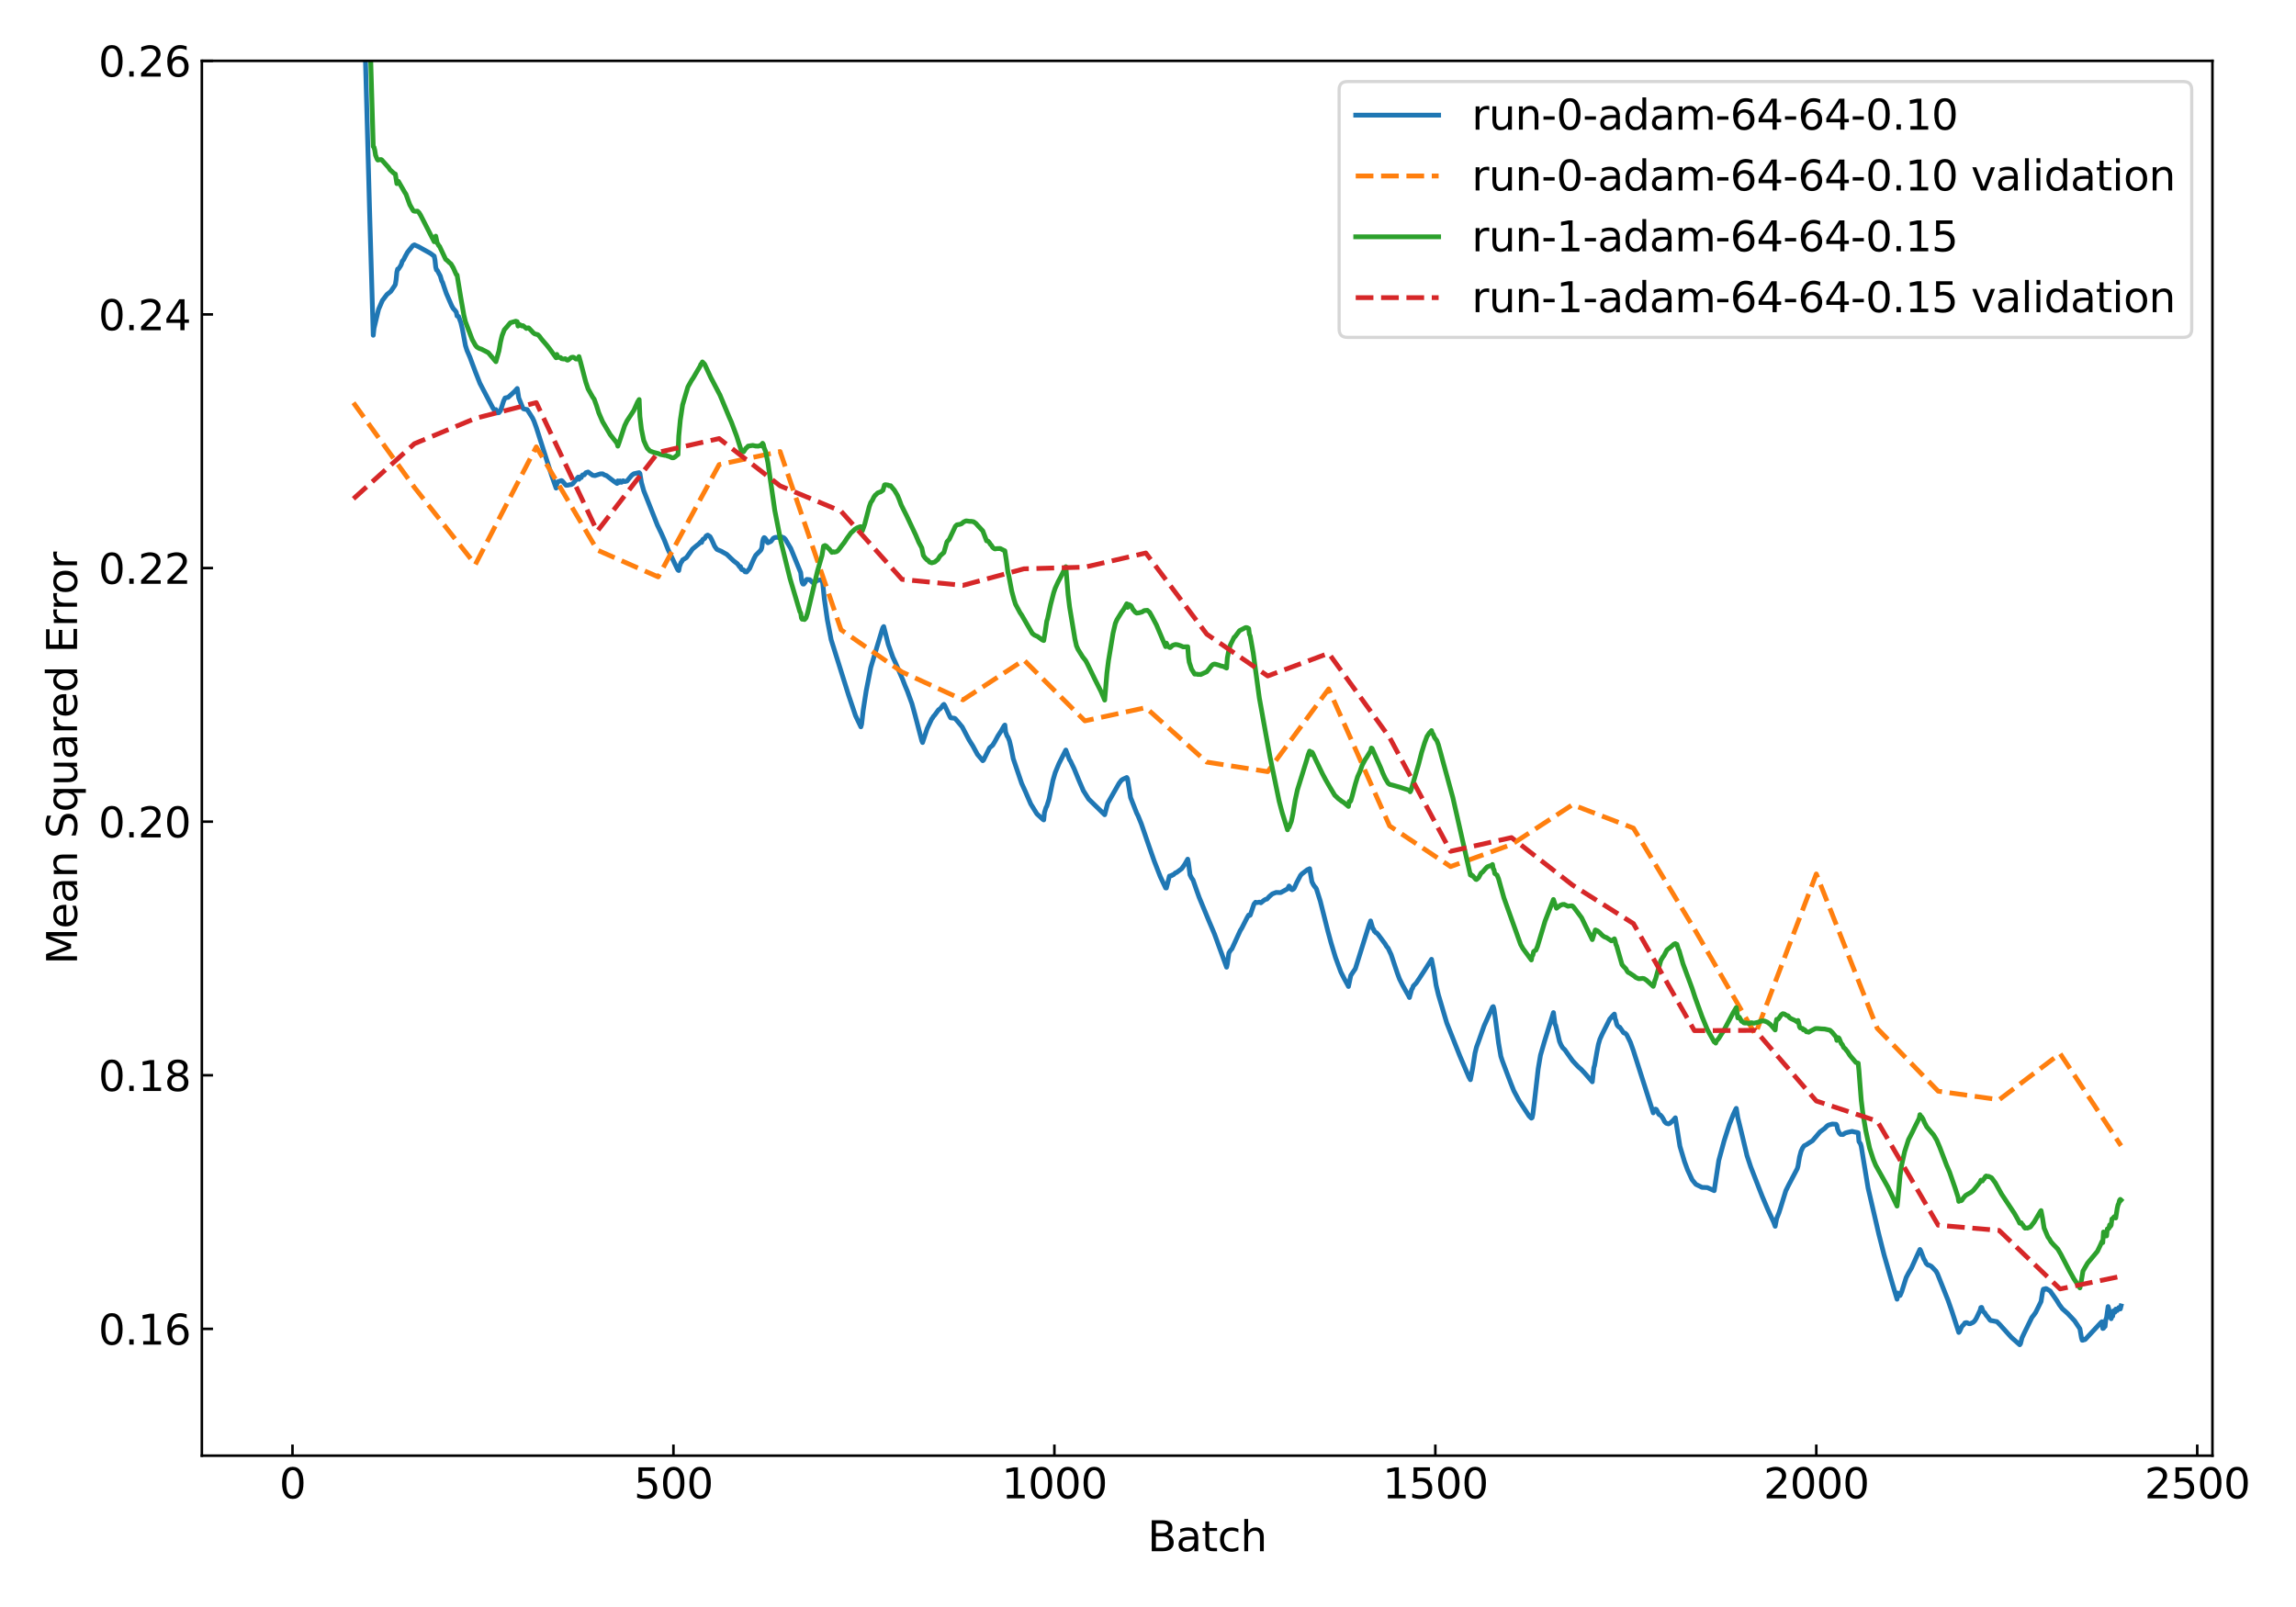 <?xml version="1.0" encoding="utf-8" standalone="no"?>
<!DOCTYPE svg PUBLIC "-//W3C//DTD SVG 1.1//EN"
  "http://www.w3.org/Graphics/SVG/1.1/DTD/svg11.dtd">
<svg height="504pt" version="1.1" viewBox="0 0 720 504" width="720pt" xmlns="http://www.w3.org/2000/svg" xmlns:xlink="http://www.w3.org/1999/xlink">
 <defs>
  <style type="text/css">*{stroke-linecap:butt;stroke-linejoin:round;}</style>
 </defs>
 <g id="figure_1">
  <g id="patch_1">
   <path d="M 0 504 
L 720 504 
L 720 0 
L 0 0 
z
" style="fill:#ffffff;"/>
  </g>
  <g id="axes_1">
   <g id="patch_2">
    <path d="M 63.3 456.54 
L 693.798 456.54 
L 693.798 19.08 
L 63.3 19.08 
z
" style="fill:#ffffff;"/>
   </g>
   <g id="matplotlib.axis_1">
    <g id="xtick_1">
     <g id="line2d_1">
      <defs>
       <path d="M 0 0 
L 0 -3.5 
" id="m7de86fcbb9" style="stroke:#000000;stroke-width:0.8;"/>
      </defs>
      <g>
       <use style="stroke:#000000;stroke-width:0.8;" x="91.72" xlink:href="#m7de86fcbb9" y="456.54"/>
      </g>
     </g>
     <g id="text_1">
      <!-- 0 -->
      <g transform="translate(87.584 469.918)scale(0.13 -0.13)">
       <defs>
        <path d="M 2034 4250 
Q 1547 4250 1301 3770 
Q 1056 3291 1056 2328 
Q 1056 1369 1301 889 
Q 1547 409 2034 409 
Q 2525 409 2770 889 
Q 3016 1369 3016 2328 
Q 3016 3291 2770 3770 
Q 2525 4250 2034 4250 
z
M 2034 4750 
Q 2819 4750 3233 4129 
Q 3647 3509 3647 2328 
Q 3647 1150 3233 529 
Q 2819 -91 2034 -91 
Q 1250 -91 836 529 
Q 422 1150 422 2328 
Q 422 3509 836 4129 
Q 1250 4750 2034 4750 
z
" id="DejaVuSans-30" transform="scale(0.016)"/>
       </defs>
       <use xlink:href="#DejaVuSans-30"/>
      </g>
     </g>
    </g>
    <g id="xtick_2">
     <g id="line2d_2">
      <g>
       <use style="stroke:#000000;stroke-width:0.8;" x="211.182" xlink:href="#m7de86fcbb9" y="456.54"/>
      </g>
     </g>
     <g id="text_2">
      <!-- 500 -->
      <g transform="translate(198.776 469.918)scale(0.13 -0.13)">
       <defs>
        <path d="M 691 4666 
L 3169 4666 
L 3169 4134 
L 1269 4134 
L 1269 2991 
Q 1406 3038 1543 3061 
Q 1681 3084 1819 3084 
Q 2600 3084 3056 2656 
Q 3513 2228 3513 1497 
Q 3513 744 3044 326 
Q 2575 -91 1722 -91 
Q 1428 -91 1123 -41 
Q 819 9 494 109 
L 494 744 
Q 775 591 1075 516 
Q 1375 441 1709 441 
Q 2250 441 2565 725 
Q 2881 1009 2881 1497 
Q 2881 1984 2565 2268 
Q 2250 2553 1709 2553 
Q 1456 2553 1204 2497 
Q 953 2441 691 2322 
L 691 4666 
z
" id="DejaVuSans-35" transform="scale(0.016)"/>
       </defs>
       <use xlink:href="#DejaVuSans-35"/>
       <use x="63.623" xlink:href="#DejaVuSans-30"/>
       <use x="127.246" xlink:href="#DejaVuSans-30"/>
      </g>
     </g>
    </g>
    <g id="xtick_3">
     <g id="line2d_3">
      <g>
       <use style="stroke:#000000;stroke-width:0.8;" x="330.645" xlink:href="#m7de86fcbb9" y="456.54"/>
      </g>
     </g>
     <g id="text_3">
      <!-- 1000 -->
      <g transform="translate(314.102 469.918)scale(0.13 -0.13)">
       <defs>
        <path d="M 794 531 
L 1825 531 
L 1825 4091 
L 703 3866 
L 703 4441 
L 1819 4666 
L 2450 4666 
L 2450 531 
L 3481 531 
L 3481 0 
L 794 0 
L 794 531 
z
" id="DejaVuSans-31" transform="scale(0.016)"/>
       </defs>
       <use xlink:href="#DejaVuSans-31"/>
       <use x="63.623" xlink:href="#DejaVuSans-30"/>
       <use x="127.246" xlink:href="#DejaVuSans-30"/>
       <use x="190.869" xlink:href="#DejaVuSans-30"/>
      </g>
     </g>
    </g>
    <g id="xtick_4">
     <g id="line2d_4">
      <g>
       <use style="stroke:#000000;stroke-width:0.8;" x="450.107" xlink:href="#m7de86fcbb9" y="456.54"/>
      </g>
     </g>
     <g id="text_4">
      <!-- 1500 -->
      <g transform="translate(433.565 469.918)scale(0.13 -0.13)">
       <use xlink:href="#DejaVuSans-31"/>
       <use x="63.623" xlink:href="#DejaVuSans-35"/>
       <use x="127.246" xlink:href="#DejaVuSans-30"/>
       <use x="190.869" xlink:href="#DejaVuSans-30"/>
      </g>
     </g>
    </g>
    <g id="xtick_5">
     <g id="line2d_5">
      <g>
       <use style="stroke:#000000;stroke-width:0.8;" x="569.57" xlink:href="#m7de86fcbb9" y="456.54"/>
      </g>
     </g>
     <g id="text_5">
      <!-- 2000 -->
      <g transform="translate(553.027 469.918)scale(0.13 -0.13)">
       <defs>
        <path d="M 1228 531 
L 3431 531 
L 3431 0 
L 469 0 
L 469 531 
Q 828 903 1448 1529 
Q 2069 2156 2228 2338 
Q 2531 2678 2651 2914 
Q 2772 3150 2772 3378 
Q 2772 3750 2511 3984 
Q 2250 4219 1831 4219 
Q 1534 4219 1204 4116 
Q 875 4013 500 3803 
L 500 4441 
Q 881 4594 1212 4672 
Q 1544 4750 1819 4750 
Q 2544 4750 2975 4387 
Q 3406 4025 3406 3419 
Q 3406 3131 3298 2873 
Q 3191 2616 2906 2266 
Q 2828 2175 2409 1742 
Q 1991 1309 1228 531 
z
" id="DejaVuSans-32" transform="scale(0.016)"/>
       </defs>
       <use xlink:href="#DejaVuSans-32"/>
       <use x="63.623" xlink:href="#DejaVuSans-30"/>
       <use x="127.246" xlink:href="#DejaVuSans-30"/>
       <use x="190.869" xlink:href="#DejaVuSans-30"/>
      </g>
     </g>
    </g>
    <g id="xtick_6">
     <g id="line2d_6">
      <g>
       <use style="stroke:#000000;stroke-width:0.8;" x="689.032" xlink:href="#m7de86fcbb9" y="456.54"/>
      </g>
     </g>
     <g id="text_6">
      <!-- 2500 -->
      <g transform="translate(672.489 469.918)scale(0.13 -0.13)">
       <use xlink:href="#DejaVuSans-32"/>
       <use x="63.623" xlink:href="#DejaVuSans-35"/>
       <use x="127.246" xlink:href="#DejaVuSans-30"/>
       <use x="190.869" xlink:href="#DejaVuSans-30"/>
      </g>
     </g>
    </g>
    <g id="text_7">
     <!-- Batch -->
     <g transform="translate(359.865 486.5)scale(0.13 -0.13)">
      <defs>
       <path d="M 1259 2228 
L 1259 519 
L 2272 519 
Q 2781 519 3026 730 
Q 3272 941 3272 1375 
Q 3272 1813 3026 2020 
Q 2781 2228 2272 2228 
L 1259 2228 
z
M 1259 4147 
L 1259 2741 
L 2194 2741 
Q 2656 2741 2882 2914 
Q 3109 3088 3109 3444 
Q 3109 3797 2882 3972 
Q 2656 4147 2194 4147 
L 1259 4147 
z
M 628 4666 
L 2241 4666 
Q 2963 4666 3353 4366 
Q 3744 4066 3744 3513 
Q 3744 3084 3544 2831 
Q 3344 2578 2956 2516 
Q 3422 2416 3680 2098 
Q 3938 1781 3938 1306 
Q 3938 681 3513 340 
Q 3088 0 2303 0 
L 628 0 
L 628 4666 
z
" id="DejaVuSans-42" transform="scale(0.016)"/>
       <path d="M 2194 1759 
Q 1497 1759 1228 1600 
Q 959 1441 959 1056 
Q 959 750 1161 570 
Q 1363 391 1709 391 
Q 2188 391 2477 730 
Q 2766 1069 2766 1631 
L 2766 1759 
L 2194 1759 
z
M 3341 1997 
L 3341 0 
L 2766 0 
L 2766 531 
Q 2569 213 2275 61 
Q 1981 -91 1556 -91 
Q 1019 -91 701 211 
Q 384 513 384 1019 
Q 384 1609 779 1909 
Q 1175 2209 1959 2209 
L 2766 2209 
L 2766 2266 
Q 2766 2663 2505 2880 
Q 2244 3097 1772 3097 
Q 1472 3097 1187 3025 
Q 903 2953 641 2809 
L 641 3341 
Q 956 3463 1253 3523 
Q 1550 3584 1831 3584 
Q 2591 3584 2966 3190 
Q 3341 2797 3341 1997 
z
" id="DejaVuSans-61" transform="scale(0.016)"/>
       <path d="M 1172 4494 
L 1172 3500 
L 2356 3500 
L 2356 3053 
L 1172 3053 
L 1172 1153 
Q 1172 725 1289 603 
Q 1406 481 1766 481 
L 2356 481 
L 2356 0 
L 1766 0 
Q 1100 0 847 248 
Q 594 497 594 1153 
L 594 3053 
L 172 3053 
L 172 3500 
L 594 3500 
L 594 4494 
L 1172 4494 
z
" id="DejaVuSans-74" transform="scale(0.016)"/>
       <path d="M 3122 3366 
L 3122 2828 
Q 2878 2963 2633 3030 
Q 2388 3097 2138 3097 
Q 1578 3097 1268 2742 
Q 959 2388 959 1747 
Q 959 1106 1268 751 
Q 1578 397 2138 397 
Q 2388 397 2633 464 
Q 2878 531 3122 666 
L 3122 134 
Q 2881 22 2623 -34 
Q 2366 -91 2075 -91 
Q 1284 -91 818 406 
Q 353 903 353 1747 
Q 353 2603 823 3093 
Q 1294 3584 2113 3584 
Q 2378 3584 2631 3529 
Q 2884 3475 3122 3366 
z
" id="DejaVuSans-63" transform="scale(0.016)"/>
       <path d="M 3513 2113 
L 3513 0 
L 2938 0 
L 2938 2094 
Q 2938 2591 2744 2837 
Q 2550 3084 2163 3084 
Q 1697 3084 1428 2787 
Q 1159 2491 1159 1978 
L 1159 0 
L 581 0 
L 581 4863 
L 1159 4863 
L 1159 2956 
Q 1366 3272 1645 3428 
Q 1925 3584 2291 3584 
Q 2894 3584 3203 3211 
Q 3513 2838 3513 2113 
z
" id="DejaVuSans-68" transform="scale(0.016)"/>
      </defs>
      <use xlink:href="#DejaVuSans-42"/>
      <use x="68.604" xlink:href="#DejaVuSans-61"/>
      <use x="129.883" xlink:href="#DejaVuSans-74"/>
      <use x="169.092" xlink:href="#DejaVuSans-63"/>
      <use x="224.072" xlink:href="#DejaVuSans-68"/>
     </g>
    </g>
   </g>
   <g id="matplotlib.axis_2">
    <g id="ytick_1">
     <g id="line2d_7">
      <defs>
       <path d="M 0 0 
L 3.5 0 
" id="m1cf237aedb" style="stroke:#000000;stroke-width:0.8;"/>
      </defs>
      <g>
       <use style="stroke:#000000;stroke-width:0.8;" x="63.3" xlink:href="#m1cf237aedb" y="416.771"/>
      </g>
     </g>
     <g id="text_8">
      <!-- 0.16 -->
      <g transform="translate(30.855 421.71)scale(0.13 -0.13)">
       <defs>
        <path d="M 684 794 
L 1344 794 
L 1344 0 
L 684 0 
L 684 794 
z
" id="DejaVuSans-2e" transform="scale(0.016)"/>
        <path d="M 2113 2584 
Q 1688 2584 1439 2293 
Q 1191 2003 1191 1497 
Q 1191 994 1439 701 
Q 1688 409 2113 409 
Q 2538 409 2786 701 
Q 3034 994 3034 1497 
Q 3034 2003 2786 2293 
Q 2538 2584 2113 2584 
z
M 3366 4563 
L 3366 3988 
Q 3128 4100 2886 4159 
Q 2644 4219 2406 4219 
Q 1781 4219 1451 3797 
Q 1122 3375 1075 2522 
Q 1259 2794 1537 2939 
Q 1816 3084 2150 3084 
Q 2853 3084 3261 2657 
Q 3669 2231 3669 1497 
Q 3669 778 3244 343 
Q 2819 -91 2113 -91 
Q 1303 -91 875 529 
Q 447 1150 447 2328 
Q 447 3434 972 4092 
Q 1497 4750 2381 4750 
Q 2619 4750 2861 4703 
Q 3103 4656 3366 4563 
z
" id="DejaVuSans-36" transform="scale(0.016)"/>
       </defs>
       <use xlink:href="#DejaVuSans-30"/>
       <use x="63.623" xlink:href="#DejaVuSans-2e"/>
       <use x="95.41" xlink:href="#DejaVuSans-31"/>
       <use x="159.033" xlink:href="#DejaVuSans-36"/>
      </g>
     </g>
    </g>
    <g id="ytick_2">
     <g id="line2d_8">
      <g>
       <use style="stroke:#000000;stroke-width:0.8;" x="63.3" xlink:href="#m1cf237aedb" y="337.233"/>
      </g>
     </g>
     <g id="text_9">
      <!-- 0.18 -->
      <g transform="translate(30.855 342.172)scale(0.13 -0.13)">
       <defs>
        <path d="M 2034 2216 
Q 1584 2216 1326 1975 
Q 1069 1734 1069 1313 
Q 1069 891 1326 650 
Q 1584 409 2034 409 
Q 2484 409 2743 651 
Q 3003 894 3003 1313 
Q 3003 1734 2745 1975 
Q 2488 2216 2034 2216 
z
M 1403 2484 
Q 997 2584 770 2862 
Q 544 3141 544 3541 
Q 544 4100 942 4425 
Q 1341 4750 2034 4750 
Q 2731 4750 3128 4425 
Q 3525 4100 3525 3541 
Q 3525 3141 3298 2862 
Q 3072 2584 2669 2484 
Q 3125 2378 3379 2068 
Q 3634 1759 3634 1313 
Q 3634 634 3220 271 
Q 2806 -91 2034 -91 
Q 1263 -91 848 271 
Q 434 634 434 1313 
Q 434 1759 690 2068 
Q 947 2378 1403 2484 
z
M 1172 3481 
Q 1172 3119 1398 2916 
Q 1625 2713 2034 2713 
Q 2441 2713 2670 2916 
Q 2900 3119 2900 3481 
Q 2900 3844 2670 4047 
Q 2441 4250 2034 4250 
Q 1625 4250 1398 4047 
Q 1172 3844 1172 3481 
z
" id="DejaVuSans-38" transform="scale(0.016)"/>
       </defs>
       <use xlink:href="#DejaVuSans-30"/>
       <use x="63.623" xlink:href="#DejaVuSans-2e"/>
       <use x="95.41" xlink:href="#DejaVuSans-31"/>
       <use x="159.033" xlink:href="#DejaVuSans-38"/>
      </g>
     </g>
    </g>
    <g id="ytick_3">
     <g id="line2d_9">
      <g>
       <use style="stroke:#000000;stroke-width:0.8;" x="63.3" xlink:href="#m1cf237aedb" y="257.695"/>
      </g>
     </g>
     <g id="text_10">
      <!-- 0.20 -->
      <g transform="translate(30.855 262.634)scale(0.13 -0.13)">
       <use xlink:href="#DejaVuSans-30"/>
       <use x="63.623" xlink:href="#DejaVuSans-2e"/>
       <use x="95.41" xlink:href="#DejaVuSans-32"/>
       <use x="159.033" xlink:href="#DejaVuSans-30"/>
      </g>
     </g>
    </g>
    <g id="ytick_4">
     <g id="line2d_10">
      <g>
       <use style="stroke:#000000;stroke-width:0.8;" x="63.3" xlink:href="#m1cf237aedb" y="178.156"/>
      </g>
     </g>
     <g id="text_11">
      <!-- 0.22 -->
      <g transform="translate(30.855 183.095)scale(0.13 -0.13)">
       <use xlink:href="#DejaVuSans-30"/>
       <use x="63.623" xlink:href="#DejaVuSans-2e"/>
       <use x="95.41" xlink:href="#DejaVuSans-32"/>
       <use x="159.033" xlink:href="#DejaVuSans-32"/>
      </g>
     </g>
    </g>
    <g id="ytick_5">
     <g id="line2d_11">
      <g>
       <use style="stroke:#000000;stroke-width:0.8;" x="63.3" xlink:href="#m1cf237aedb" y="98.618"/>
      </g>
     </g>
     <g id="text_12">
      <!-- 0.24 -->
      <g transform="translate(30.855 103.557)scale(0.13 -0.13)">
       <defs>
        <path d="M 2419 4116 
L 825 1625 
L 2419 1625 
L 2419 4116 
z
M 2253 4666 
L 3047 4666 
L 3047 1625 
L 3713 1625 
L 3713 1100 
L 3047 1100 
L 3047 0 
L 2419 0 
L 2419 1100 
L 313 1100 
L 313 1709 
L 2253 4666 
z
" id="DejaVuSans-34" transform="scale(0.016)"/>
       </defs>
       <use xlink:href="#DejaVuSans-30"/>
       <use x="63.623" xlink:href="#DejaVuSans-2e"/>
       <use x="95.41" xlink:href="#DejaVuSans-32"/>
       <use x="159.033" xlink:href="#DejaVuSans-34"/>
      </g>
     </g>
    </g>
    <g id="ytick_6">
     <g id="line2d_12">
      <g>
       <use style="stroke:#000000;stroke-width:0.8;" x="63.3" xlink:href="#m1cf237aedb" y="19.08"/>
      </g>
     </g>
     <g id="text_13">
      <!-- 0.26 -->
      <g transform="translate(30.855 24.019)scale(0.13 -0.13)">
       <use xlink:href="#DejaVuSans-30"/>
       <use x="63.623" xlink:href="#DejaVuSans-2e"/>
       <use x="95.41" xlink:href="#DejaVuSans-32"/>
       <use x="159.033" xlink:href="#DejaVuSans-36"/>
      </g>
     </g>
    </g>
    <g id="text_14">
     <!-- Mean Squared Error -->
     <g transform="translate(24.151 302.5)rotate(-90)scale(0.13 -0.13)">
      <defs>
       <path d="M 628 4666 
L 1569 4666 
L 2759 1491 
L 3956 4666 
L 4897 4666 
L 4897 0 
L 4281 0 
L 4281 4097 
L 3078 897 
L 2444 897 
L 1241 4097 
L 1241 0 
L 628 0 
L 628 4666 
z
" id="DejaVuSans-4d" transform="scale(0.016)"/>
       <path d="M 3597 1894 
L 3597 1613 
L 953 1613 
Q 991 1019 1311 708 
Q 1631 397 2203 397 
Q 2534 397 2845 478 
Q 3156 559 3463 722 
L 3463 178 
Q 3153 47 2828 -22 
Q 2503 -91 2169 -91 
Q 1331 -91 842 396 
Q 353 884 353 1716 
Q 353 2575 817 3079 
Q 1281 3584 2069 3584 
Q 2775 3584 3186 3129 
Q 3597 2675 3597 1894 
z
M 3022 2063 
Q 3016 2534 2758 2815 
Q 2500 3097 2075 3097 
Q 1594 3097 1305 2825 
Q 1016 2553 972 2059 
L 3022 2063 
z
" id="DejaVuSans-65" transform="scale(0.016)"/>
       <path d="M 3513 2113 
L 3513 0 
L 2938 0 
L 2938 2094 
Q 2938 2591 2744 2837 
Q 2550 3084 2163 3084 
Q 1697 3084 1428 2787 
Q 1159 2491 1159 1978 
L 1159 0 
L 581 0 
L 581 3500 
L 1159 3500 
L 1159 2956 
Q 1366 3272 1645 3428 
Q 1925 3584 2291 3584 
Q 2894 3584 3203 3211 
Q 3513 2838 3513 2113 
z
" id="DejaVuSans-6e" transform="scale(0.016)"/>
       <path id="DejaVuSans-20" transform="scale(0.016)"/>
       <path d="M 3425 4513 
L 3425 3897 
Q 3066 4069 2747 4153 
Q 2428 4238 2131 4238 
Q 1616 4238 1336 4038 
Q 1056 3838 1056 3469 
Q 1056 3159 1242 3001 
Q 1428 2844 1947 2747 
L 2328 2669 
Q 3034 2534 3370 2195 
Q 3706 1856 3706 1288 
Q 3706 609 3251 259 
Q 2797 -91 1919 -91 
Q 1588 -91 1214 -16 
Q 841 59 441 206 
L 441 856 
Q 825 641 1194 531 
Q 1563 422 1919 422 
Q 2459 422 2753 634 
Q 3047 847 3047 1241 
Q 3047 1584 2836 1778 
Q 2625 1972 2144 2069 
L 1759 2144 
Q 1053 2284 737 2584 
Q 422 2884 422 3419 
Q 422 4038 858 4394 
Q 1294 4750 2059 4750 
Q 2388 4750 2728 4690 
Q 3069 4631 3425 4513 
z
" id="DejaVuSans-53" transform="scale(0.016)"/>
       <path d="M 947 1747 
Q 947 1113 1208 752 
Q 1469 391 1925 391 
Q 2381 391 2643 752 
Q 2906 1113 2906 1747 
Q 2906 2381 2643 2742 
Q 2381 3103 1925 3103 
Q 1469 3103 1208 2742 
Q 947 2381 947 1747 
z
M 2906 525 
Q 2725 213 2448 61 
Q 2172 -91 1784 -91 
Q 1150 -91 751 415 
Q 353 922 353 1747 
Q 353 2572 751 3078 
Q 1150 3584 1784 3584 
Q 2172 3584 2448 3432 
Q 2725 3281 2906 2969 
L 2906 3500 
L 3481 3500 
L 3481 -1331 
L 2906 -1331 
L 2906 525 
z
" id="DejaVuSans-71" transform="scale(0.016)"/>
       <path d="M 544 1381 
L 544 3500 
L 1119 3500 
L 1119 1403 
Q 1119 906 1312 657 
Q 1506 409 1894 409 
Q 2359 409 2629 706 
Q 2900 1003 2900 1516 
L 2900 3500 
L 3475 3500 
L 3475 0 
L 2900 0 
L 2900 538 
Q 2691 219 2414 64 
Q 2138 -91 1772 -91 
Q 1169 -91 856 284 
Q 544 659 544 1381 
z
M 1991 3584 
L 1991 3584 
z
" id="DejaVuSans-75" transform="scale(0.016)"/>
       <path d="M 2631 2963 
Q 2534 3019 2420 3045 
Q 2306 3072 2169 3072 
Q 1681 3072 1420 2755 
Q 1159 2438 1159 1844 
L 1159 0 
L 581 0 
L 581 3500 
L 1159 3500 
L 1159 2956 
Q 1341 3275 1631 3429 
Q 1922 3584 2338 3584 
Q 2397 3584 2469 3576 
Q 2541 3569 2628 3553 
L 2631 2963 
z
" id="DejaVuSans-72" transform="scale(0.016)"/>
       <path d="M 2906 2969 
L 2906 4863 
L 3481 4863 
L 3481 0 
L 2906 0 
L 2906 525 
Q 2725 213 2448 61 
Q 2172 -91 1784 -91 
Q 1150 -91 751 415 
Q 353 922 353 1747 
Q 353 2572 751 3078 
Q 1150 3584 1784 3584 
Q 2172 3584 2448 3432 
Q 2725 3281 2906 2969 
z
M 947 1747 
Q 947 1113 1208 752 
Q 1469 391 1925 391 
Q 2381 391 2643 752 
Q 2906 1113 2906 1747 
Q 2906 2381 2643 2742 
Q 2381 3103 1925 3103 
Q 1469 3103 1208 2742 
Q 947 2381 947 1747 
z
" id="DejaVuSans-64" transform="scale(0.016)"/>
       <path d="M 628 4666 
L 3578 4666 
L 3578 4134 
L 1259 4134 
L 1259 2753 
L 3481 2753 
L 3481 2222 
L 1259 2222 
L 1259 531 
L 3634 531 
L 3634 0 
L 628 0 
L 628 4666 
z
" id="DejaVuSans-45" transform="scale(0.016)"/>
       <path d="M 1959 3097 
Q 1497 3097 1228 2736 
Q 959 2375 959 1747 
Q 959 1119 1226 758 
Q 1494 397 1959 397 
Q 2419 397 2687 759 
Q 2956 1122 2956 1747 
Q 2956 2369 2687 2733 
Q 2419 3097 1959 3097 
z
M 1959 3584 
Q 2709 3584 3137 3096 
Q 3566 2609 3566 1747 
Q 3566 888 3137 398 
Q 2709 -91 1959 -91 
Q 1206 -91 779 398 
Q 353 888 353 1747 
Q 353 2609 779 3096 
Q 1206 3584 1959 3584 
z
" id="DejaVuSans-6f" transform="scale(0.016)"/>
      </defs>
      <use xlink:href="#DejaVuSans-4d"/>
      <use x="86.279" xlink:href="#DejaVuSans-65"/>
      <use x="147.803" xlink:href="#DejaVuSans-61"/>
      <use x="209.082" xlink:href="#DejaVuSans-6e"/>
      <use x="272.461" xlink:href="#DejaVuSans-20"/>
      <use x="304.248" xlink:href="#DejaVuSans-53"/>
      <use x="367.725" xlink:href="#DejaVuSans-71"/>
      <use x="431.201" xlink:href="#DejaVuSans-75"/>
      <use x="494.58" xlink:href="#DejaVuSans-61"/>
      <use x="555.859" xlink:href="#DejaVuSans-72"/>
      <use x="594.723" xlink:href="#DejaVuSans-65"/>
      <use x="656.246" xlink:href="#DejaVuSans-64"/>
      <use x="719.723" xlink:href="#DejaVuSans-20"/>
      <use x="751.51" xlink:href="#DejaVuSans-45"/>
      <use x="814.693" xlink:href="#DejaVuSans-72"/>
      <use x="854.057" xlink:href="#DejaVuSans-72"/>
      <use x="892.92" xlink:href="#DejaVuSans-6f"/>
      <use x="954.102" xlink:href="#DejaVuSans-72"/>
     </g>
    </g>
   </g>
   <g id="line2d_13">
    <path clip-path="url(#p041d3120b9)" d="M 114.064 -1 
L 115.851 64.396 
L 117.046 105.145 
L 117.285 102.975 
L 118.719 97.007 
L 119.913 94.242 
L 121.347 92.359 
L 122.541 91.399 
L 123.736 89.641 
L 123.975 89.2 
L 124.214 87.744 
L 124.453 85.361 
L 124.692 84.393 
L 124.931 84.408 
L 125.647 83.312 
L 125.886 82.798 
L 126.125 81.984 
L 126.603 81.382 
L 127.081 80.408 
L 127.798 79.105 
L 129.47 77.027 
L 129.948 76.796 
L 130.665 77.122 
L 131.143 77.321 
L 134.965 79.446 
L 136.16 80.336 
L 136.399 81.534 
L 136.638 83.757 
L 136.877 84.657 
L 137.116 84.77 
L 138.071 86.563 
L 138.549 88.17 
L 138.788 88.56 
L 139.266 90.007 
L 139.983 92.07 
L 141.655 95.92 
L 142.133 96.758 
L 142.611 97.273 
L 143.089 97.886 
L 143.328 99.096 
L 143.806 99.261 
L 144.522 101.194 
L 145 103.25 
L 145.956 108.367 
L 146.434 109.887 
L 147.39 112.095 
L 148.106 114.048 
L 149.062 116.579 
L 150.496 120.221 
L 154.557 127.959 
L 155.274 129.037 
L 155.513 128.45 
L 155.991 129.484 
L 156.469 129.402 
L 156.947 128.792 
L 157.424 127.351 
L 157.902 125.826 
L 158.38 124.816 
L 158.858 124.704 
L 159.336 124.623 
L 161.008 123.101 
L 161.486 122.645 
L 162.203 121.836 
L 162.681 124.813 
L 163.875 127.789 
L 164.114 128.193 
L 164.592 128.334 
L 165.309 128.439 
L 166.981 131.071 
L 167.459 132.089 
L 168.176 134.068 
L 172.955 149.012 
L 174.388 153.09 
L 174.627 151.763 
L 174.866 151.123 
L 176.061 150.725 
L 176.299 150.825 
L 177.494 152.19 
L 177.972 152.183 
L 178.689 152.012 
L 179.167 151.967 
L 179.644 151.676 
L 180.122 151.106 
L 181.078 149.915 
L 181.317 149.64 
L 181.556 150.322 
L 181.795 149.647 
L 182.034 149.564 
L 182.273 149.782 
L 182.511 149.167 
L 182.75 148.928 
L 183.228 148.928 
L 183.706 148.261 
L 184.423 148.029 
L 185.856 149.06 
L 186.573 149.169 
L 188.246 148.623 
L 188.962 148.6 
L 189.679 149.016 
L 190.157 149.148 
L 192.546 150.98 
L 193.502 151.63 
L 193.741 150.821 
L 193.98 151.37 
L 194.219 151.262 
L 194.458 150.825 
L 194.697 151.253 
L 194.936 151.255 
L 195.413 150.773 
L 195.891 151.035 
L 196.608 150.867 
L 198.042 149.134 
L 198.758 148.589 
L 199.953 148.328 
L 200.431 148.24 
L 200.67 148.501 
L 201.148 151.345 
L 201.864 153.894 
L 206.165 164.727 
L 207.36 167.211 
L 208.315 169.352 
L 209.51 172.379 
L 212.377 178.377 
L 212.616 178.792 
L 212.855 178.931 
L 213.094 177.657 
L 213.572 176.371 
L 213.811 176.163 
L 214.05 175.625 
L 215.244 174.89 
L 217.156 172.195 
L 218.589 171.008 
L 219.067 170.651 
L 219.784 169.919 
L 220.023 170.128 
L 220.262 169.382 
L 220.501 169.087 
L 220.739 169.072 
L 220.978 168.878 
L 221.456 168.071 
L 221.934 167.821 
L 222.412 168.131 
L 222.651 168.278 
L 223.129 169.155 
L 224.084 171.281 
L 224.801 172.302 
L 226.235 172.913 
L 226.951 173.328 
L 227.907 173.859 
L 230.058 175.912 
L 231.252 176.815 
L 231.969 177.815 
L 232.208 177.675 
L 232.447 178.47 
L 232.686 178.683 
L 232.925 178.616 
L 233.164 178.731 
L 233.641 179.335 
L 234.119 179.391 
L 235.075 178.288 
L 235.792 176.629 
L 236.508 175.05 
L 236.986 174.157 
L 238.42 172.717 
L 238.659 172.402 
L 238.898 171.741 
L 239.137 169.858 
L 239.376 168.96 
L 239.615 168.604 
L 239.853 168.706 
L 240.331 169.353 
L 240.57 170.006 
L 240.809 170.232 
L 241.765 169.781 
L 242.482 168.827 
L 242.959 168.591 
L 243.437 168.51 
L 244.154 168.552 
L 245.11 168.398 
L 245.827 168.68 
L 246.304 169.183 
L 247.977 171.99 
L 251.083 179.564 
L 251.322 181.666 
L 251.561 182.706 
L 251.8 183.169 
L 252.039 183.193 
L 252.516 182.586 
L 252.755 181.953 
L 252.994 181.719 
L 253.95 181.821 
L 254.428 182.317 
L 254.906 182.744 
L 255.384 182.683 
L 255.861 182.337 
L 256.339 182.012 
L 257.534 181.848 
L 257.773 181.784 
L 258.012 183.026 
L 258.49 187.724 
L 259.445 194.409 
L 260.64 200.635 
L 266.135 218.111 
L 266.852 220.226 
L 268.285 224.473 
L 269.958 227.948 
L 270.197 227.096 
L 270.675 222.851 
L 271.63 216.677 
L 273.064 209.351 
L 276.648 197.444 
L 276.887 196.798 
L 277.126 196.507 
L 277.842 199.308 
L 278.559 202.134 
L 279.993 206.138 
L 280.71 207.637 
L 283.099 213.193 
L 283.816 215.049 
L 284.532 216.752 
L 285.966 220.677 
L 286.922 224.139 
L 289.072 232.355 
L 289.311 232.877 
L 290.028 230.702 
L 290.744 228.531 
L 292.178 225.469 
L 292.417 225.208 
L 292.656 224.773 
L 293.134 224.233 
L 294.328 222.607 
L 294.806 222.302 
L 295.284 221.732 
L 295.762 221.084 
L 296.001 220.91 
L 296.24 221.233 
L 296.718 222.246 
L 297.912 224.782 
L 298.151 225.142 
L 299.346 225.276 
L 299.585 225.426 
L 300.062 225.974 
L 301.735 227.975 
L 303.885 232.058 
L 305.08 233.965 
L 306.513 236.599 
L 308.186 238.58 
L 308.425 238.373 
L 308.903 237.385 
L 310.336 234.523 
L 311.292 233.715 
L 312.009 232.527 
L 312.964 230.757 
L 313.442 230.032 
L 313.92 229.286 
L 314.876 227.637 
L 315.115 227.395 
L 315.354 229.586 
L 315.831 230.881 
L 316.07 231.145 
L 316.548 232.362 
L 317.026 234.353 
L 317.743 237.949 
L 320.371 245.671 
L 321.566 248.297 
L 322.521 250.502 
L 323.238 252.144 
L 325.15 255.243 
L 327.061 257.001 
L 327.3 257.149 
L 327.539 254.833 
L 328.017 253.278 
L 328.256 252.874 
L 328.972 250.613 
L 330.167 244.813 
L 330.884 242.362 
L 332.078 239.475 
L 333.751 236.159 
L 334.229 235.234 
L 335.423 238.356 
L 335.662 238.648 
L 336.857 241.145 
L 338.29 244.633 
L 339.724 247.966 
L 341.396 250.613 
L 346.414 255.521 
L 347.37 251.902 
L 350.953 245.625 
L 351.67 244.702 
L 352.148 244.384 
L 353.343 243.842 
L 353.582 244.245 
L 354.537 250.125 
L 356.449 254.992 
L 356.927 255.957 
L 357.882 258.306 
L 360.271 265.262 
L 361.944 270.035 
L 363.855 274.939 
L 365.528 278.482 
L 365.767 278.502 
L 366.722 274.778 
L 366.961 274.754 
L 367.2 274.599 
L 367.439 274.623 
L 367.678 274.387 
L 367.917 274.366 
L 368.634 273.73 
L 368.873 273.701 
L 370.545 272.464 
L 371.501 271.133 
L 372.457 269.457 
L 372.696 270.642 
L 373.173 274.355 
L 373.651 275.319 
L 374.129 276.015 
L 375.324 279.429 
L 376.041 281.432 
L 379.147 288.935 
L 380.819 292.865 
L 384.642 303.34 
L 384.881 302.335 
L 385.359 298.92 
L 385.836 298.117 
L 386.314 297.583 
L 388.942 291.836 
L 389.42 291.082 
L 391.093 287.782 
L 391.571 286.985 
L 391.81 287.162 
L 392.048 287.025 
L 393.243 283.544 
L 393.721 282.97 
L 394.199 283.093 
L 394.916 282.931 
L 395.393 283.145 
L 396.349 282.368 
L 396.827 282.083 
L 397.305 281.969 
L 398.022 281.186 
L 398.977 280.359 
L 400.172 279.894 
L 401.605 279.94 
L 403.756 278.768 
L 404.234 277.874 
L 404.473 278.132 
L 404.95 278.938 
L 405.189 279.05 
L 405.667 278.8 
L 405.906 278.443 
L 406.623 276.838 
L 407.818 274.566 
L 408.295 274.044 
L 408.773 273.697 
L 409.968 272.768 
L 410.446 272.579 
L 410.685 272.444 
L 411.401 276.542 
L 411.879 277.5 
L 412.357 278.175 
L 412.596 278.413 
L 412.835 278.835 
L 414.03 282.617 
L 416.419 292.08 
L 417.374 295.597 
L 418.808 300.333 
L 420.481 304.86 
L 421.436 306.745 
L 422.87 309.39 
L 423.587 305.969 
L 424.064 305.219 
L 425.02 303.828 
L 429.321 290.08 
L 429.799 288.837 
L 430.515 291.278 
L 430.754 291.46 
L 430.993 292.103 
L 431.232 292.259 
L 431.471 292.553 
L 431.71 292.582 
L 432.188 293.117 
L 434.338 296.008 
L 434.816 296.822 
L 435.294 297.375 
L 436.25 299.408 
L 438.161 305.126 
L 438.878 307.05 
L 439.833 308.96 
L 441.745 312.367 
L 441.984 312.851 
L 442.701 310.251 
L 442.939 310.01 
L 443.178 309.272 
L 444.134 308.276 
L 445.09 306.843 
L 446.762 304.279 
L 448.913 300.862 
L 449.629 304.435 
L 450.346 309.012 
L 451.063 311.978 
L 453.691 320.83 
L 457.753 331.079 
L 460.62 337.796 
L 461.098 338.63 
L 461.814 335.03 
L 462.531 330.353 
L 463.009 328.422 
L 463.726 326.473 
L 464.682 323.73 
L 465.398 321.73 
L 468.027 315.856 
L 468.265 315.696 
L 468.504 316.515 
L 468.982 319.825 
L 469.938 327.143 
L 470.655 331.293 
L 471.133 332.748 
L 472.566 336.567 
L 473.761 339.695 
L 474.716 342.109 
L 476.389 345.241 
L 479.495 349.989 
L 480.212 350.692 
L 480.451 350.541 
L 480.69 349.462 
L 481.167 345.573 
L 482.362 335.172 
L 483.079 330.946 
L 484.273 326.824 
L 485.707 322.17 
L 487.141 317.571 
L 487.618 321.163 
L 487.857 321.627 
L 488.335 323.56 
L 489.052 326.625 
L 489.53 327.74 
L 490.008 328.559 
L 490.724 329.262 
L 493.114 332.641 
L 494.786 334.443 
L 495.264 334.882 
L 495.742 335.268 
L 496.936 336.538 
L 499.326 339.282 
L 499.804 334.909 
L 500.042 334.114 
L 500.759 330.04 
L 501.237 327.553 
L 501.715 325.915 
L 502.432 324.322 
L 504.821 319.569 
L 505.777 318.491 
L 506.254 318.046 
L 506.493 319.532 
L 506.732 320.079 
L 506.971 321.147 
L 507.21 321.648 
L 507.688 322.141 
L 507.927 322.153 
L 509.122 323.887 
L 509.361 324.024 
L 509.599 324.018 
L 510.077 324.468 
L 511.272 326.885 
L 512.228 329.577 
L 514.378 336.312 
L 518.44 349.022 
L 518.679 348.211 
L 518.918 348.272 
L 519.156 347.846 
L 519.395 347.942 
L 519.873 348.754 
L 520.112 349.372 
L 520.351 349.615 
L 520.59 349.64 
L 521.068 350.129 
L 521.546 350.858 
L 522.024 351.798 
L 522.501 352.284 
L 523.218 352.482 
L 523.696 352.264 
L 524.652 351.404 
L 525.368 350.569 
L 526.802 359.495 
L 528.236 364.291 
L 529.191 366.879 
L 530.625 369.999 
L 531.819 371.445 
L 533.731 372.385 
L 535.403 372.458 
L 537.554 373.426 
L 538.987 363.973 
L 540.66 357.819 
L 542.332 352.591 
L 543.527 349.557 
L 544.244 348.01 
L 544.482 347.61 
L 544.96 350.515 
L 546.633 357.363 
L 547.827 362.397 
L 549.022 366.005 
L 552.606 375.185 
L 554.278 379.126 
L 556.19 383.301 
L 556.668 384.596 
L 557.145 382.168 
L 557.862 380.356 
L 558.34 378.869 
L 560.013 373.444 
L 560.968 371.529 
L 563.596 366.532 
L 563.835 365.698 
L 564.313 362.87 
L 564.791 361.075 
L 565.269 360.04 
L 565.747 359.363 
L 566.464 359.001 
L 567.18 358.522 
L 568.375 357.764 
L 570.764 354.969 
L 572.198 353.911 
L 572.914 353.171 
L 573.392 352.854 
L 574.587 352.532 
L 575.782 352.605 
L 576.021 352.929 
L 576.259 354.179 
L 576.737 355.265 
L 577.215 355.788 
L 577.932 355.821 
L 578.649 355.353 
L 579.365 355.146 
L 580.799 354.827 
L 581.516 355.014 
L 582.471 355.189 
L 582.71 355.275 
L 582.949 358.032 
L 583.427 358.719 
L 583.666 359.536 
L 584.383 363.94 
L 585.816 372.623 
L 589.161 387.013 
L 590.834 393.589 
L 593.462 402.702 
L 594.896 407.471 
L 595.134 405.545 
L 595.612 406.372 
L 595.851 406.287 
L 596.329 405.194 
L 597.763 400.674 
L 598.479 399.282 
L 599.435 397.653 
L 600.152 396.044 
L 601.585 392.866 
L 602.063 391.868 
L 602.302 392.253 
L 603.258 394.753 
L 603.736 395.571 
L 603.975 396.178 
L 604.453 396.659 
L 604.691 396.806 
L 604.93 396.775 
L 605.647 397.155 
L 607.081 398.632 
L 607.559 399.482 
L 610.904 407.858 
L 612.098 411.28 
L 614.248 417.893 
L 614.487 417.611 
L 615.204 416.039 
L 615.682 415.541 
L 615.921 415.308 
L 616.16 414.905 
L 616.638 414.799 
L 616.877 414.85 
L 617.354 415.133 
L 617.832 415.158 
L 618.788 414.703 
L 619.266 414.233 
L 619.744 413.465 
L 620.938 410.94 
L 621.177 410.083 
L 621.416 410.032 
L 621.894 411.297 
L 622.372 411.714 
L 622.85 412.478 
L 623.328 413.019 
L 624.044 414.004 
L 624.283 414.17 
L 624.761 414.222 
L 625.717 414.416 
L 626.195 414.493 
L 627.15 415.453 
L 630.734 419.422 
L 633.362 421.754 
L 633.601 421.432 
L 634.079 419.572 
L 634.796 418.061 
L 637.185 413.174 
L 637.902 412.264 
L 638.38 411.583 
L 640.052 408.183 
L 640.53 405.197 
L 640.769 404.331 
L 641.008 404.256 
L 641.247 404.411 
L 641.486 404.134 
L 641.725 404.17 
L 642.919 404.907 
L 644.353 406.951 
L 645.07 408.006 
L 645.787 409.195 
L 646.742 410.469 
L 648.415 411.954 
L 650.565 414.248 
L 652.238 416.753 
L 652.715 419.542 
L 652.954 420.335 
L 653.193 420.325 
L 653.432 420.038 
L 653.671 420.183 
L 653.91 420.083 
L 658.927 414.686 
L 659.166 414.528 
L 659.405 416.653 
L 659.644 416.572 
L 659.883 415.96 
L 660.122 416.021 
L 660.361 413.829 
L 660.6 413.221 
L 661.078 409.774 
L 661.317 410.623 
L 661.556 412.477 
L 661.794 412.275 
L 662.033 413.585 
L 662.272 412.729 
L 662.511 412.786 
L 662.75 411.126 
L 662.989 411.09 
L 663.228 411.545 
L 663.467 410.575 
L 663.706 410.609 
L 663.945 411.02 
L 664.423 410.098 
L 664.901 410.524 
L 665.139 409.575 
L 665.139 409.575 
" style="fill:none;stroke:#1f77b4;stroke-linecap:square;stroke-width:1.5;"/>
   </g>
   <g id="line2d_14">
    <path clip-path="url(#p041d3120b9)" d="M 110.834 126.31 
L 129.948 152.842 
L 149.062 177.055 
L 168.176 140.145 
L 187.29 172.511 
L 206.404 180.925 
L 225.518 145.714 
L 244.632 141.615 
L 263.746 197.528 
L 282.86 210.747 
L 301.974 219.493 
L 321.088 206.999 
L 340.202 226.081 
L 359.316 221.927 
L 378.43 239.01 
L 397.544 242.009 
L 416.658 216.065 
L 435.772 259.038 
L 454.886 271.787 
L 474 264.855 
L 493.114 252.374 
L 512.228 259.719 
L 531.342 291.367 
L 550.456 324.389 
L 569.57 274.1 
L 588.684 322.531 
L 607.798 342.224 
L 626.911 344.908 
L 646.025 330.437 
L 665.139 359.338 
" style="fill:none;stroke:#ff7f0e;stroke-dasharray:5.55,2.4;stroke-dashoffset:0;stroke-width:1.5;"/>
   </g>
   <g id="line2d_15">
    <path clip-path="url(#p041d3120b9)" d="M 115.675 -1 
L 117.046 45.962 
L 117.285 46.181 
L 117.524 47.098 
L 117.763 48.659 
L 118.241 49.866 
L 118.48 50.198 
L 119.435 50.025 
L 119.674 50.107 
L 121.825 52.506 
L 122.302 53.226 
L 123.497 54.326 
L 123.975 54.587 
L 124.453 57.586 
L 124.931 56.868 
L 126.842 60.179 
L 127.32 60.947 
L 128.515 64.221 
L 129.47 65.89 
L 129.709 66.169 
L 130.187 66.273 
L 130.904 66.216 
L 131.382 66.663 
L 131.859 67.419 
L 136.16 75.811 
L 136.399 74.48 
L 136.638 74.063 
L 137.116 76.27 
L 137.355 76.543 
L 137.594 77.053 
L 137.833 77.245 
L 139.744 81.317 
L 140.222 81.68 
L 140.939 82.374 
L 141.416 82.762 
L 142.133 83.973 
L 143.089 86.126 
L 143.328 86.237 
L 144.522 93.473 
L 145.478 98.892 
L 145.956 100.897 
L 148.106 106.537 
L 149.062 108.245 
L 149.54 108.845 
L 150.257 109.263 
L 150.973 109.496 
L 153.124 110.612 
L 155.513 113.436 
L 156.469 110.029 
L 156.947 107.335 
L 157.424 105.326 
L 158.141 103.445 
L 160.053 101.221 
L 161.725 100.741 
L 162.203 100.897 
L 162.442 102.261 
L 162.681 101.753 
L 162.92 101.75 
L 163.398 102.098 
L 163.636 102.235 
L 163.875 102.109 
L 164.114 102.197 
L 165.07 103.016 
L 165.548 102.814 
L 165.787 102.84 
L 166.742 103.829 
L 167.22 104.36 
L 167.698 104.712 
L 168.654 104.965 
L 169.132 105.427 
L 169.848 106.39 
L 171.521 108.323 
L 172.477 109.548 
L 174.388 112.216 
L 174.627 111.156 
L 174.866 111.933 
L 175.105 112.099 
L 175.344 112.036 
L 175.822 112.152 
L 176.061 112.484 
L 176.777 112.605 
L 177.255 112.494 
L 177.733 112.883 
L 177.972 112.957 
L 178.211 112.882 
L 179.167 112.094 
L 179.644 112.021 
L 179.883 112.063 
L 180.6 112.589 
L 181.078 112.609 
L 181.317 112.491 
L 181.556 111.839 
L 182.034 113.5 
L 183.706 119.862 
L 184.423 121.982 
L 185.856 124.536 
L 186.334 125.209 
L 187.051 127.184 
L 187.768 129.461 
L 188.962 132.249 
L 191.352 136.305 
L 193.263 138.72 
L 193.502 139.123 
L 193.741 139.921 
L 194.219 138.584 
L 195.891 133.51 
L 196.608 132.02 
L 198.758 128.722 
L 199.953 126.065 
L 200.431 125.305 
L 200.67 130.602 
L 201.148 134.633 
L 201.864 138.14 
L 202.581 139.778 
L 203.059 140.707 
L 203.298 140.893 
L 203.776 141.418 
L 204.97 141.876 
L 206.404 142.232 
L 207.121 142.531 
L 208.554 142.822 
L 208.793 142.77 
L 209.271 143.003 
L 209.988 143.196 
L 210.705 143.566 
L 211.182 143.586 
L 211.66 143.317 
L 212.377 142.697 
L 212.616 142.56 
L 212.855 136.769 
L 213.333 131.776 
L 214.05 126.995 
L 215.722 121.33 
L 216.917 119.207 
L 217.395 118.507 
L 219.545 114.834 
L 219.784 114.223 
L 220.023 114.048 
L 220.262 113.511 
L 220.739 113.978 
L 220.978 114.263 
L 222.89 118.383 
L 224.562 121.578 
L 225.279 122.954 
L 225.757 123.85 
L 228.624 130.727 
L 229.341 132.347 
L 231.013 136.808 
L 232.447 141.295 
L 233.164 141.702 
L 233.641 140.985 
L 233.88 140.605 
L 234.119 140.444 
L 234.597 139.92 
L 236.031 139.692 
L 236.986 139.894 
L 237.942 139.917 
L 238.659 139.535 
L 238.898 139.872 
L 239.137 139.022 
L 239.376 139.412 
L 239.615 140.433 
L 240.092 141.615 
L 240.809 145.109 
L 242.959 160.058 
L 244.871 169.816 
L 247.738 181.449 
L 250.844 191.891 
L 251.083 192.235 
L 251.322 193.841 
L 251.561 194.209 
L 251.8 193.96 
L 252.039 194.249 
L 252.278 194.308 
L 252.755 193.816 
L 253.233 192.305 
L 256.339 179.131 
L 257.773 174.219 
L 258.251 171.297 
L 258.728 171.08 
L 259.206 171.337 
L 259.684 171.937 
L 259.923 172.059 
L 260.879 173.244 
L 261.357 173.038 
L 261.596 173.176 
L 262.312 173.017 
L 262.79 172.682 
L 263.268 172.098 
L 263.985 171.119 
L 264.702 170.218 
L 265.657 168.757 
L 266.852 167.124 
L 267.33 166.702 
L 268.047 166.021 
L 268.763 165.57 
L 269.719 165.198 
L 269.958 165.171 
L 270.197 166.233 
L 270.436 166.432 
L 271.153 164.438 
L 272.586 158.92 
L 273.064 157.598 
L 273.542 156.914 
L 274.02 155.925 
L 274.498 155.24 
L 274.736 155.109 
L 275.214 154.6 
L 276.17 154.258 
L 276.887 153.76 
L 277.365 152.095 
L 277.604 152.008 
L 278.081 152.068 
L 278.559 152.14 
L 278.798 152.37 
L 279.276 152.316 
L 280.471 153.736 
L 281.426 155.356 
L 281.904 156.463 
L 282.621 158.398 
L 283.577 160.308 
L 284.293 161.73 
L 287.161 167.797 
L 288.116 170.056 
L 289.072 171.843 
L 289.55 174.192 
L 290.028 174.882 
L 290.744 175.635 
L 290.983 175.676 
L 291.461 176.271 
L 292.178 176.522 
L 293.134 176.257 
L 294.089 175.477 
L 294.806 174.333 
L 295.762 173.474 
L 296.001 173.268 
L 296.956 169.933 
L 297.673 169.143 
L 299.585 165.07 
L 300.062 164.603 
L 300.54 164.514 
L 301.018 164.438 
L 301.496 164.274 
L 302.213 163.684 
L 302.93 163.359 
L 303.407 163.414 
L 304.124 163.519 
L 304.602 163.513 
L 305.319 163.64 
L 306.036 164.158 
L 306.752 164.967 
L 308.186 166.5 
L 309.381 169.627 
L 309.619 169.602 
L 309.858 169.717 
L 310.336 170.285 
L 310.575 170.735 
L 310.814 170.923 
L 311.292 171.671 
L 311.77 172.049 
L 312.009 172.154 
L 312.725 172.046 
L 313.681 172.04 
L 314.637 172.532 
L 315.115 172.759 
L 315.593 175.832 
L 316.07 179.465 
L 316.309 180.351 
L 317.265 185.372 
L 317.982 188.046 
L 318.46 189.518 
L 319.893 192.186 
L 320.371 192.864 
L 323.716 198.649 
L 324.433 199.208 
L 325.388 199.629 
L 326.822 200.69 
L 327.3 200.894 
L 327.778 198.132 
L 328.256 194.805 
L 328.495 194.087 
L 329.45 189.639 
L 330.406 185.946 
L 330.884 184.515 
L 331.839 182.415 
L 332.556 181.079 
L 334.229 177.727 
L 334.945 186.499 
L 335.423 190.439 
L 337.096 200.484 
L 337.574 202.559 
L 338.051 203.652 
L 339.485 205.971 
L 340.441 207.183 
L 340.919 208.061 
L 343.308 212.986 
L 345.219 216.784 
L 346.414 219.566 
L 347.131 211.003 
L 347.608 207.218 
L 349.042 198.567 
L 349.759 195.519 
L 350.237 194.406 
L 351.67 192.063 
L 352.387 191.085 
L 353.343 189.354 
L 353.582 190.491 
L 354.059 189.606 
L 354.298 189.845 
L 354.537 189.876 
L 354.776 190.11 
L 355.254 191.071 
L 355.971 191.965 
L 356.449 192.285 
L 357.165 192.202 
L 358.121 191.933 
L 358.838 191.492 
L 359.794 191.415 
L 360.51 192.043 
L 361.227 193.304 
L 362.661 196.026 
L 363.855 198.84 
L 365.528 202.795 
L 365.767 201.703 
L 366.245 202.746 
L 366.484 202.8 
L 366.722 203.049 
L 366.961 203.1 
L 367.678 202.438 
L 368.156 202.249 
L 368.634 202.129 
L 369.351 202.231 
L 370.306 202.55 
L 371.023 202.875 
L 372.457 202.838 
L 372.696 206.067 
L 372.935 207.678 
L 373.651 209.849 
L 374.607 211.403 
L 375.324 211.411 
L 375.563 211.524 
L 376.279 211.502 
L 376.518 211.553 
L 378.43 210.684 
L 379.147 209.797 
L 379.863 208.829 
L 380.341 208.417 
L 380.819 208.261 
L 381.297 208.344 
L 382.253 208.615 
L 382.73 208.812 
L 383.686 209.037 
L 384.642 209.528 
L 384.881 206.341 
L 385.359 203.844 
L 385.836 202.266 
L 387.031 199.843 
L 387.27 199.709 
L 388.704 197.79 
L 390.615 196.816 
L 391.093 196.855 
L 391.571 197.128 
L 391.81 198.948 
L 392.048 199.453 
L 393.004 204.834 
L 394.916 218.906 
L 397.066 230.835 
L 398.261 237.344 
L 401.128 251.282 
L 402.083 254.885 
L 403.756 260.259 
L 403.995 259.203 
L 404.234 259.438 
L 404.95 257.593 
L 405.428 255.378 
L 406.145 250.952 
L 406.862 247.715 
L 409.729 238.488 
L 410.207 236.8 
L 410.685 235.559 
L 410.924 236.677 
L 411.162 236.078 
L 411.401 235.895 
L 411.64 236.212 
L 412.596 238.292 
L 414.746 242.745 
L 415.702 244.541 
L 416.897 246.619 
L 418.569 249.422 
L 419.764 250.546 
L 420.242 250.894 
L 420.719 251.268 
L 421.436 251.72 
L 422.87 252.914 
L 423.109 251.337 
L 423.348 251.464 
L 423.587 251.163 
L 424.064 249.553 
L 425.02 245.907 
L 425.737 243.573 
L 426.454 241.991 
L 427.17 239.978 
L 428.126 238.184 
L 428.604 237.473 
L 429.799 235.511 
L 430.038 234.605 
L 430.276 234.741 
L 432.905 240.652 
L 433.621 242.455 
L 434.338 244.025 
L 435.294 245.633 
L 435.772 246.009 
L 436.727 246.251 
L 439.117 246.929 
L 441.745 247.808 
L 441.984 247.79 
L 442.223 248.323 
L 442.462 247.843 
L 444.373 241.346 
L 444.851 239.691 
L 445.807 235.981 
L 446.762 232.919 
L 447.479 230.988 
L 448.196 229.906 
L 448.913 229.136 
L 449.151 229.978 
L 449.39 230.196 
L 449.868 231.339 
L 450.346 231.981 
L 450.585 232.311 
L 451.063 233.585 
L 451.78 236.168 
L 452.496 238.825 
L 453.452 242.309 
L 454.886 247.56 
L 455.602 250.17 
L 457.036 256.477 
L 461.098 274.439 
L 461.337 274.262 
L 461.576 274.691 
L 461.814 274.639 
L 462.77 275.767 
L 463.009 275.842 
L 463.487 275.435 
L 463.726 275.172 
L 464.443 273.826 
L 464.921 273.489 
L 465.876 272.389 
L 466.354 271.887 
L 466.832 271.688 
L 467.788 271.375 
L 468.027 271.125 
L 468.265 272.464 
L 468.504 272.777 
L 468.743 273.955 
L 469.46 274.47 
L 469.938 275.642 
L 471.61 281.594 
L 476.867 296.24 
L 477.584 297.496 
L 480.212 301.072 
L 480.451 299.825 
L 480.69 299.575 
L 480.928 298.438 
L 481.406 298.108 
L 481.645 297.997 
L 482.123 296.868 
L 484.512 288.896 
L 487.141 282.099 
L 487.618 283.569 
L 488.096 284.85 
L 489.291 283.94 
L 490.008 283.657 
L 490.247 283.715 
L 490.485 283.637 
L 491.68 284.215 
L 492.875 284.073 
L 493.114 284.137 
L 493.591 284.63 
L 495.981 287.84 
L 497.175 290.299 
L 499.326 294.689 
L 500.281 291.656 
L 500.998 291.965 
L 501.715 292.556 
L 502.432 293.318 
L 502.91 293.673 
L 503.387 293.954 
L 503.626 293.964 
L 505.299 295.063 
L 505.538 295.012 
L 506.254 294.436 
L 506.493 295.126 
L 506.732 296.204 
L 506.971 296.701 
L 508.644 302.528 
L 509.122 303.094 
L 509.838 303.819 
L 510.316 304.661 
L 510.555 304.957 
L 511.033 305.186 
L 512.467 306.132 
L 512.944 306.555 
L 513.9 306.966 
L 514.617 306.901 
L 515.095 306.85 
L 515.573 306.926 
L 516.289 307.402 
L 517.723 308.7 
L 518.44 309.342 
L 518.679 308.684 
L 518.918 307.589 
L 519.156 307.06 
L 520.829 301.196 
L 521.546 300.006 
L 521.785 299.747 
L 522.74 297.922 
L 523.935 296.999 
L 524.891 296.133 
L 525.368 295.94 
L 525.607 296.273 
L 525.846 296.158 
L 526.324 297.676 
L 526.563 298.164 
L 527.758 302.259 
L 530.625 309.972 
L 531.581 312.885 
L 533.731 318.811 
L 535.403 322.914 
L 537.554 326.77 
L 537.793 326.752 
L 538.031 327.146 
L 538.27 326.514 
L 538.987 325.677 
L 539.943 324.137 
L 540.421 323.453 
L 543.527 317.587 
L 544.482 315.998 
L 544.96 319.248 
L 545.199 319.21 
L 545.438 319.014 
L 545.916 319.882 
L 546.155 320.316 
L 546.394 320.369 
L 546.872 320.794 
L 547.35 320.867 
L 547.588 320.792 
L 548.544 321.004 
L 549.022 320.788 
L 549.261 320.752 
L 549.978 320.902 
L 551.411 320.589 
L 552.367 320.196 
L 553.323 320.213 
L 554.278 320.617 
L 555.234 321.36 
L 556.668 323.018 
L 556.907 320.821 
L 557.145 319.689 
L 557.623 319.651 
L 558.579 318.277 
L 559.057 317.925 
L 559.535 318.009 
L 560.251 318.48 
L 560.729 318.598 
L 561.207 319.207 
L 561.685 319.489 
L 562.88 320.031 
L 563.596 320.527 
L 563.835 320.055 
L 564.074 320.789 
L 564.313 322.046 
L 564.552 322.401 
L 565.269 322.556 
L 565.508 322.987 
L 565.747 322.88 
L 565.986 323.009 
L 566.464 323.599 
L 566.702 323.581 
L 567.18 323.732 
L 568.136 323.167 
L 569.331 322.578 
L 570.047 322.575 
L 571.242 322.685 
L 572.198 322.728 
L 573.87 323.114 
L 574.587 323.804 
L 575.543 324.953 
L 575.782 325.335 
L 576.021 326.304 
L 576.259 326.116 
L 576.498 325.442 
L 576.737 325.673 
L 577.454 327.386 
L 577.693 327.535 
L 578.171 328.54 
L 578.649 328.915 
L 579.127 329.578 
L 579.365 329.813 
L 580.082 330.974 
L 581.994 333.221 
L 582.71 333.437 
L 582.949 335.87 
L 583.666 345.064 
L 584.144 349.009 
L 585.1 354.658 
L 586.294 360.098 
L 587.489 363.747 
L 588.206 365.476 
L 589.161 367.194 
L 592.028 372.291 
L 594.657 377.768 
L 594.896 378.267 
L 595.134 376.334 
L 595.851 368.591 
L 596.329 365.433 
L 597.285 361.164 
L 598.479 357.438 
L 599.674 355.112 
L 600.391 353.609 
L 601.824 350.76 
L 602.063 349.593 
L 602.302 350.038 
L 602.541 350.192 
L 603.019 350.902 
L 603.497 352.07 
L 604.214 353.424 
L 606.364 355.96 
L 607.32 357.55 
L 608.275 359.789 
L 610.426 365.426 
L 611.381 367.655 
L 613.054 372.467 
L 614.01 375.412 
L 614.248 376.793 
L 614.487 376.534 
L 614.965 376.581 
L 615.204 376.445 
L 615.682 375.741 
L 616.399 374.918 
L 618.071 373.951 
L 618.788 373.385 
L 620.461 371.342 
L 620.938 370.688 
L 621.177 370.14 
L 621.655 370.394 
L 621.894 369.949 
L 622.133 369.796 
L 622.611 368.994 
L 622.85 368.817 
L 623.328 369.02 
L 623.567 368.93 
L 624.522 369.37 
L 625.717 370.99 
L 627.628 374.431 
L 631.69 380.549 
L 632.885 382.657 
L 633.362 383.629 
L 633.84 383.496 
L 634.079 383.956 
L 634.318 384.134 
L 634.796 384.924 
L 635.035 385.182 
L 635.513 385.092 
L 635.752 385.179 
L 636.707 384.805 
L 637.902 383.241 
L 639.813 379.988 
L 640.052 379.678 
L 640.53 382.114 
L 641.008 385.144 
L 642.203 387.944 
L 642.681 388.618 
L 643.158 389.443 
L 643.875 390.27 
L 645.309 391.749 
L 646.264 393.389 
L 648.893 398.455 
L 650.326 401.034 
L 652.238 403.922 
L 652.715 401.535 
L 653.193 398.648 
L 654.627 396.169 
L 657.733 392.443 
L 658.688 390.444 
L 659.166 389.344 
L 659.405 389.721 
L 659.644 386.382 
L 659.883 386.881 
L 660.122 386.868 
L 660.361 387.629 
L 660.6 387.618 
L 660.839 385.402 
L 661.317 385.283 
L 661.556 384.165 
L 661.794 384.63 
L 662.033 384.235 
L 662.272 382.3 
L 662.511 382.189 
L 662.989 381.596 
L 663.228 381.673 
L 663.467 381.993 
L 663.945 378.926 
L 664.184 377.899 
L 664.423 377.412 
L 664.662 376.473 
L 664.901 376.158 
L 665.139 376.384 
L 665.139 376.384 
" style="fill:none;stroke:#2ca02c;stroke-linecap:square;stroke-width:1.5;"/>
   </g>
   <g id="line2d_16">
    <path clip-path="url(#p041d3120b9)" d="M 110.834 156.43 
L 129.948 139.155 
L 149.062 131.208 
L 168.176 126.275 
L 187.29 166.619 
L 206.404 141.848 
L 225.518 137.542 
L 244.632 152.381 
L 263.746 160.344 
L 282.86 181.709 
L 301.974 183.591 
L 321.088 178.395 
L 340.202 177.87 
L 359.316 173.433 
L 378.43 198.886 
L 397.544 212.006 
L 416.658 204.884 
L 435.772 231.32 
L 454.886 266.987 
L 474 262.69 
L 493.114 277.572 
L 512.228 289.665 
L 531.342 323.236 
L 550.456 323.151 
L 569.57 345.298 
L 588.684 351.607 
L 607.798 384.254 
L 626.911 385.898 
L 646.025 404.244 
L 665.139 400.276 
" style="fill:none;stroke:#d62728;stroke-dasharray:5.55,2.4;stroke-dashoffset:0;stroke-width:1.5;"/>
   </g>
   <g id="patch_3">
    <path d="M 63.3 456.54 
L 63.3 19.08 
" style="fill:none;stroke:#000000;stroke-linecap:square;stroke-linejoin:miter;stroke-width:0.8;"/>
   </g>
   <g id="patch_4">
    <path d="M 693.798 456.54 
L 693.798 19.08 
" style="fill:none;stroke:#000000;stroke-linecap:square;stroke-linejoin:miter;stroke-width:0.8;"/>
   </g>
   <g id="patch_5">
    <path d="M 63.3 456.54 
L 693.798 456.54 
" style="fill:none;stroke:#000000;stroke-linecap:square;stroke-linejoin:miter;stroke-width:0.8;"/>
   </g>
   <g id="patch_6">
    <path d="M 63.3 19.08 
L 693.798 19.08 
" style="fill:none;stroke:#000000;stroke-linecap:square;stroke-linejoin:miter;stroke-width:0.8;"/>
   </g>
   <g id="legend_1">
    <g id="patch_7">
     <path d="M 422.539 105.806 
L 684.698 105.806 
Q 687.298 105.806 687.298 103.206 
L 687.298 28.18 
Q 687.298 25.58 684.698 25.58 
L 422.539 25.58 
Q 419.939 25.58 419.939 28.18 
L 419.939 103.206 
Q 419.939 105.806 422.539 105.806 
z
" style="fill:#ffffff;opacity:0.8;stroke:#cccccc;stroke-linejoin:miter;"/>
    </g>
    <g id="line2d_17">
     <path d="M 425.139 36.108 
L 451.139 36.108 
" style="fill:none;stroke:#1f77b4;stroke-linecap:square;stroke-width:1.5;"/>
    </g>
    <g id="line2d_18"/>
    <g id="text_15">
     <!-- run-0-adam-64-64-0.10 -->
     <g transform="translate(461.539 40.658)scale(0.13 -0.13)">
      <defs>
       <path d="M 313 2009 
L 1997 2009 
L 1997 1497 
L 313 1497 
L 313 2009 
z
" id="DejaVuSans-2d" transform="scale(0.016)"/>
       <path d="M 3328 2828 
Q 3544 3216 3844 3400 
Q 4144 3584 4550 3584 
Q 5097 3584 5394 3201 
Q 5691 2819 5691 2113 
L 5691 0 
L 5113 0 
L 5113 2094 
Q 5113 2597 4934 2840 
Q 4756 3084 4391 3084 
Q 3944 3084 3684 2787 
Q 3425 2491 3425 1978 
L 3425 0 
L 2847 0 
L 2847 2094 
Q 2847 2600 2669 2842 
Q 2491 3084 2119 3084 
Q 1678 3084 1418 2786 
Q 1159 2488 1159 1978 
L 1159 0 
L 581 0 
L 581 3500 
L 1159 3500 
L 1159 2956 
Q 1356 3278 1631 3431 
Q 1906 3584 2284 3584 
Q 2666 3584 2933 3390 
Q 3200 3197 3328 2828 
z
" id="DejaVuSans-6d" transform="scale(0.016)"/>
      </defs>
      <use xlink:href="#DejaVuSans-72"/>
      <use x="41.113" xlink:href="#DejaVuSans-75"/>
      <use x="104.492" xlink:href="#DejaVuSans-6e"/>
      <use x="167.871" xlink:href="#DejaVuSans-2d"/>
      <use x="203.955" xlink:href="#DejaVuSans-30"/>
      <use x="267.578" xlink:href="#DejaVuSans-2d"/>
      <use x="303.662" xlink:href="#DejaVuSans-61"/>
      <use x="364.941" xlink:href="#DejaVuSans-64"/>
      <use x="428.418" xlink:href="#DejaVuSans-61"/>
      <use x="489.697" xlink:href="#DejaVuSans-6d"/>
      <use x="587.109" xlink:href="#DejaVuSans-2d"/>
      <use x="623.193" xlink:href="#DejaVuSans-36"/>
      <use x="686.816" xlink:href="#DejaVuSans-34"/>
      <use x="750.439" xlink:href="#DejaVuSans-2d"/>
      <use x="786.523" xlink:href="#DejaVuSans-36"/>
      <use x="850.146" xlink:href="#DejaVuSans-34"/>
      <use x="913.77" xlink:href="#DejaVuSans-2d"/>
      <use x="949.854" xlink:href="#DejaVuSans-30"/>
      <use x="1013.477" xlink:href="#DejaVuSans-2e"/>
      <use x="1045.264" xlink:href="#DejaVuSans-31"/>
      <use x="1108.887" xlink:href="#DejaVuSans-30"/>
     </g>
    </g>
    <g id="line2d_19">
     <path d="M 425.139 55.19 
L 451.139 55.19 
" style="fill:none;stroke:#ff7f0e;stroke-dasharray:5.55,2.4;stroke-dashoffset:0;stroke-width:1.5;"/>
    </g>
    <g id="line2d_20"/>
    <g id="text_16">
     <!-- run-0-adam-64-64-0.10 validation -->
     <g transform="translate(461.539 59.74)scale(0.13 -0.13)">
      <defs>
       <path d="M 191 3500 
L 800 3500 
L 1894 563 
L 2988 3500 
L 3597 3500 
L 2284 0 
L 1503 0 
L 191 3500 
z
" id="DejaVuSans-76" transform="scale(0.016)"/>
       <path d="M 603 4863 
L 1178 4863 
L 1178 0 
L 603 0 
L 603 4863 
z
" id="DejaVuSans-6c" transform="scale(0.016)"/>
       <path d="M 603 3500 
L 1178 3500 
L 1178 0 
L 603 0 
L 603 3500 
z
M 603 4863 
L 1178 4863 
L 1178 4134 
L 603 4134 
L 603 4863 
z
" id="DejaVuSans-69" transform="scale(0.016)"/>
      </defs>
      <use xlink:href="#DejaVuSans-72"/>
      <use x="41.113" xlink:href="#DejaVuSans-75"/>
      <use x="104.492" xlink:href="#DejaVuSans-6e"/>
      <use x="167.871" xlink:href="#DejaVuSans-2d"/>
      <use x="203.955" xlink:href="#DejaVuSans-30"/>
      <use x="267.578" xlink:href="#DejaVuSans-2d"/>
      <use x="303.662" xlink:href="#DejaVuSans-61"/>
      <use x="364.941" xlink:href="#DejaVuSans-64"/>
      <use x="428.418" xlink:href="#DejaVuSans-61"/>
      <use x="489.697" xlink:href="#DejaVuSans-6d"/>
      <use x="587.109" xlink:href="#DejaVuSans-2d"/>
      <use x="623.193" xlink:href="#DejaVuSans-36"/>
      <use x="686.816" xlink:href="#DejaVuSans-34"/>
      <use x="750.439" xlink:href="#DejaVuSans-2d"/>
      <use x="786.523" xlink:href="#DejaVuSans-36"/>
      <use x="850.146" xlink:href="#DejaVuSans-34"/>
      <use x="913.77" xlink:href="#DejaVuSans-2d"/>
      <use x="949.854" xlink:href="#DejaVuSans-30"/>
      <use x="1013.477" xlink:href="#DejaVuSans-2e"/>
      <use x="1045.264" xlink:href="#DejaVuSans-31"/>
      <use x="1108.887" xlink:href="#DejaVuSans-30"/>
      <use x="1172.51" xlink:href="#DejaVuSans-20"/>
      <use x="1204.297" xlink:href="#DejaVuSans-76"/>
      <use x="1263.477" xlink:href="#DejaVuSans-61"/>
      <use x="1324.756" xlink:href="#DejaVuSans-6c"/>
      <use x="1352.539" xlink:href="#DejaVuSans-69"/>
      <use x="1380.322" xlink:href="#DejaVuSans-64"/>
      <use x="1443.799" xlink:href="#DejaVuSans-61"/>
      <use x="1505.078" xlink:href="#DejaVuSans-74"/>
      <use x="1544.287" xlink:href="#DejaVuSans-69"/>
      <use x="1572.07" xlink:href="#DejaVuSans-6f"/>
      <use x="1633.252" xlink:href="#DejaVuSans-6e"/>
     </g>
    </g>
    <g id="line2d_21">
     <path d="M 425.139 74.271 
L 451.139 74.271 
" style="fill:none;stroke:#2ca02c;stroke-linecap:square;stroke-width:1.5;"/>
    </g>
    <g id="line2d_22"/>
    <g id="text_17">
     <!-- run-1-adam-64-64-0.15 -->
     <g transform="translate(461.539 78.821)scale(0.13 -0.13)">
      <use xlink:href="#DejaVuSans-72"/>
      <use x="41.113" xlink:href="#DejaVuSans-75"/>
      <use x="104.492" xlink:href="#DejaVuSans-6e"/>
      <use x="167.871" xlink:href="#DejaVuSans-2d"/>
      <use x="203.955" xlink:href="#DejaVuSans-31"/>
      <use x="267.578" xlink:href="#DejaVuSans-2d"/>
      <use x="303.662" xlink:href="#DejaVuSans-61"/>
      <use x="364.941" xlink:href="#DejaVuSans-64"/>
      <use x="428.418" xlink:href="#DejaVuSans-61"/>
      <use x="489.697" xlink:href="#DejaVuSans-6d"/>
      <use x="587.109" xlink:href="#DejaVuSans-2d"/>
      <use x="623.193" xlink:href="#DejaVuSans-36"/>
      <use x="686.816" xlink:href="#DejaVuSans-34"/>
      <use x="750.439" xlink:href="#DejaVuSans-2d"/>
      <use x="786.523" xlink:href="#DejaVuSans-36"/>
      <use x="850.146" xlink:href="#DejaVuSans-34"/>
      <use x="913.77" xlink:href="#DejaVuSans-2d"/>
      <use x="949.854" xlink:href="#DejaVuSans-30"/>
      <use x="1013.477" xlink:href="#DejaVuSans-2e"/>
      <use x="1045.264" xlink:href="#DejaVuSans-31"/>
      <use x="1108.887" xlink:href="#DejaVuSans-35"/>
     </g>
    </g>
    <g id="line2d_23">
     <path d="M 425.139 93.353 
L 451.139 93.353 
" style="fill:none;stroke:#d62728;stroke-dasharray:5.55,2.4;stroke-dashoffset:0;stroke-width:1.5;"/>
    </g>
    <g id="line2d_24"/>
    <g id="text_18">
     <!-- run-1-adam-64-64-0.15 validation -->
     <g transform="translate(461.539 97.903)scale(0.13 -0.13)">
      <use xlink:href="#DejaVuSans-72"/>
      <use x="41.113" xlink:href="#DejaVuSans-75"/>
      <use x="104.492" xlink:href="#DejaVuSans-6e"/>
      <use x="167.871" xlink:href="#DejaVuSans-2d"/>
      <use x="203.955" xlink:href="#DejaVuSans-31"/>
      <use x="267.578" xlink:href="#DejaVuSans-2d"/>
      <use x="303.662" xlink:href="#DejaVuSans-61"/>
      <use x="364.941" xlink:href="#DejaVuSans-64"/>
      <use x="428.418" xlink:href="#DejaVuSans-61"/>
      <use x="489.697" xlink:href="#DejaVuSans-6d"/>
      <use x="587.109" xlink:href="#DejaVuSans-2d"/>
      <use x="623.193" xlink:href="#DejaVuSans-36"/>
      <use x="686.816" xlink:href="#DejaVuSans-34"/>
      <use x="750.439" xlink:href="#DejaVuSans-2d"/>
      <use x="786.523" xlink:href="#DejaVuSans-36"/>
      <use x="850.146" xlink:href="#DejaVuSans-34"/>
      <use x="913.77" xlink:href="#DejaVuSans-2d"/>
      <use x="949.854" xlink:href="#DejaVuSans-30"/>
      <use x="1013.477" xlink:href="#DejaVuSans-2e"/>
      <use x="1045.264" xlink:href="#DejaVuSans-31"/>
      <use x="1108.887" xlink:href="#DejaVuSans-35"/>
      <use x="1172.51" xlink:href="#DejaVuSans-20"/>
      <use x="1204.297" xlink:href="#DejaVuSans-76"/>
      <use x="1263.477" xlink:href="#DejaVuSans-61"/>
      <use x="1324.756" xlink:href="#DejaVuSans-6c"/>
      <use x="1352.539" xlink:href="#DejaVuSans-69"/>
      <use x="1380.322" xlink:href="#DejaVuSans-64"/>
      <use x="1443.799" xlink:href="#DejaVuSans-61"/>
      <use x="1505.078" xlink:href="#DejaVuSans-74"/>
      <use x="1544.287" xlink:href="#DejaVuSans-69"/>
      <use x="1572.07" xlink:href="#DejaVuSans-6f"/>
      <use x="1633.252" xlink:href="#DejaVuSans-6e"/>
     </g>
    </g>
   </g>
  </g>
 </g>
 <defs>
  <clipPath id="p041d3120b9">
   <rect height="437.46" width="630.498" x="63.3" y="19.08"/>
  </clipPath>
 </defs>
</svg>
